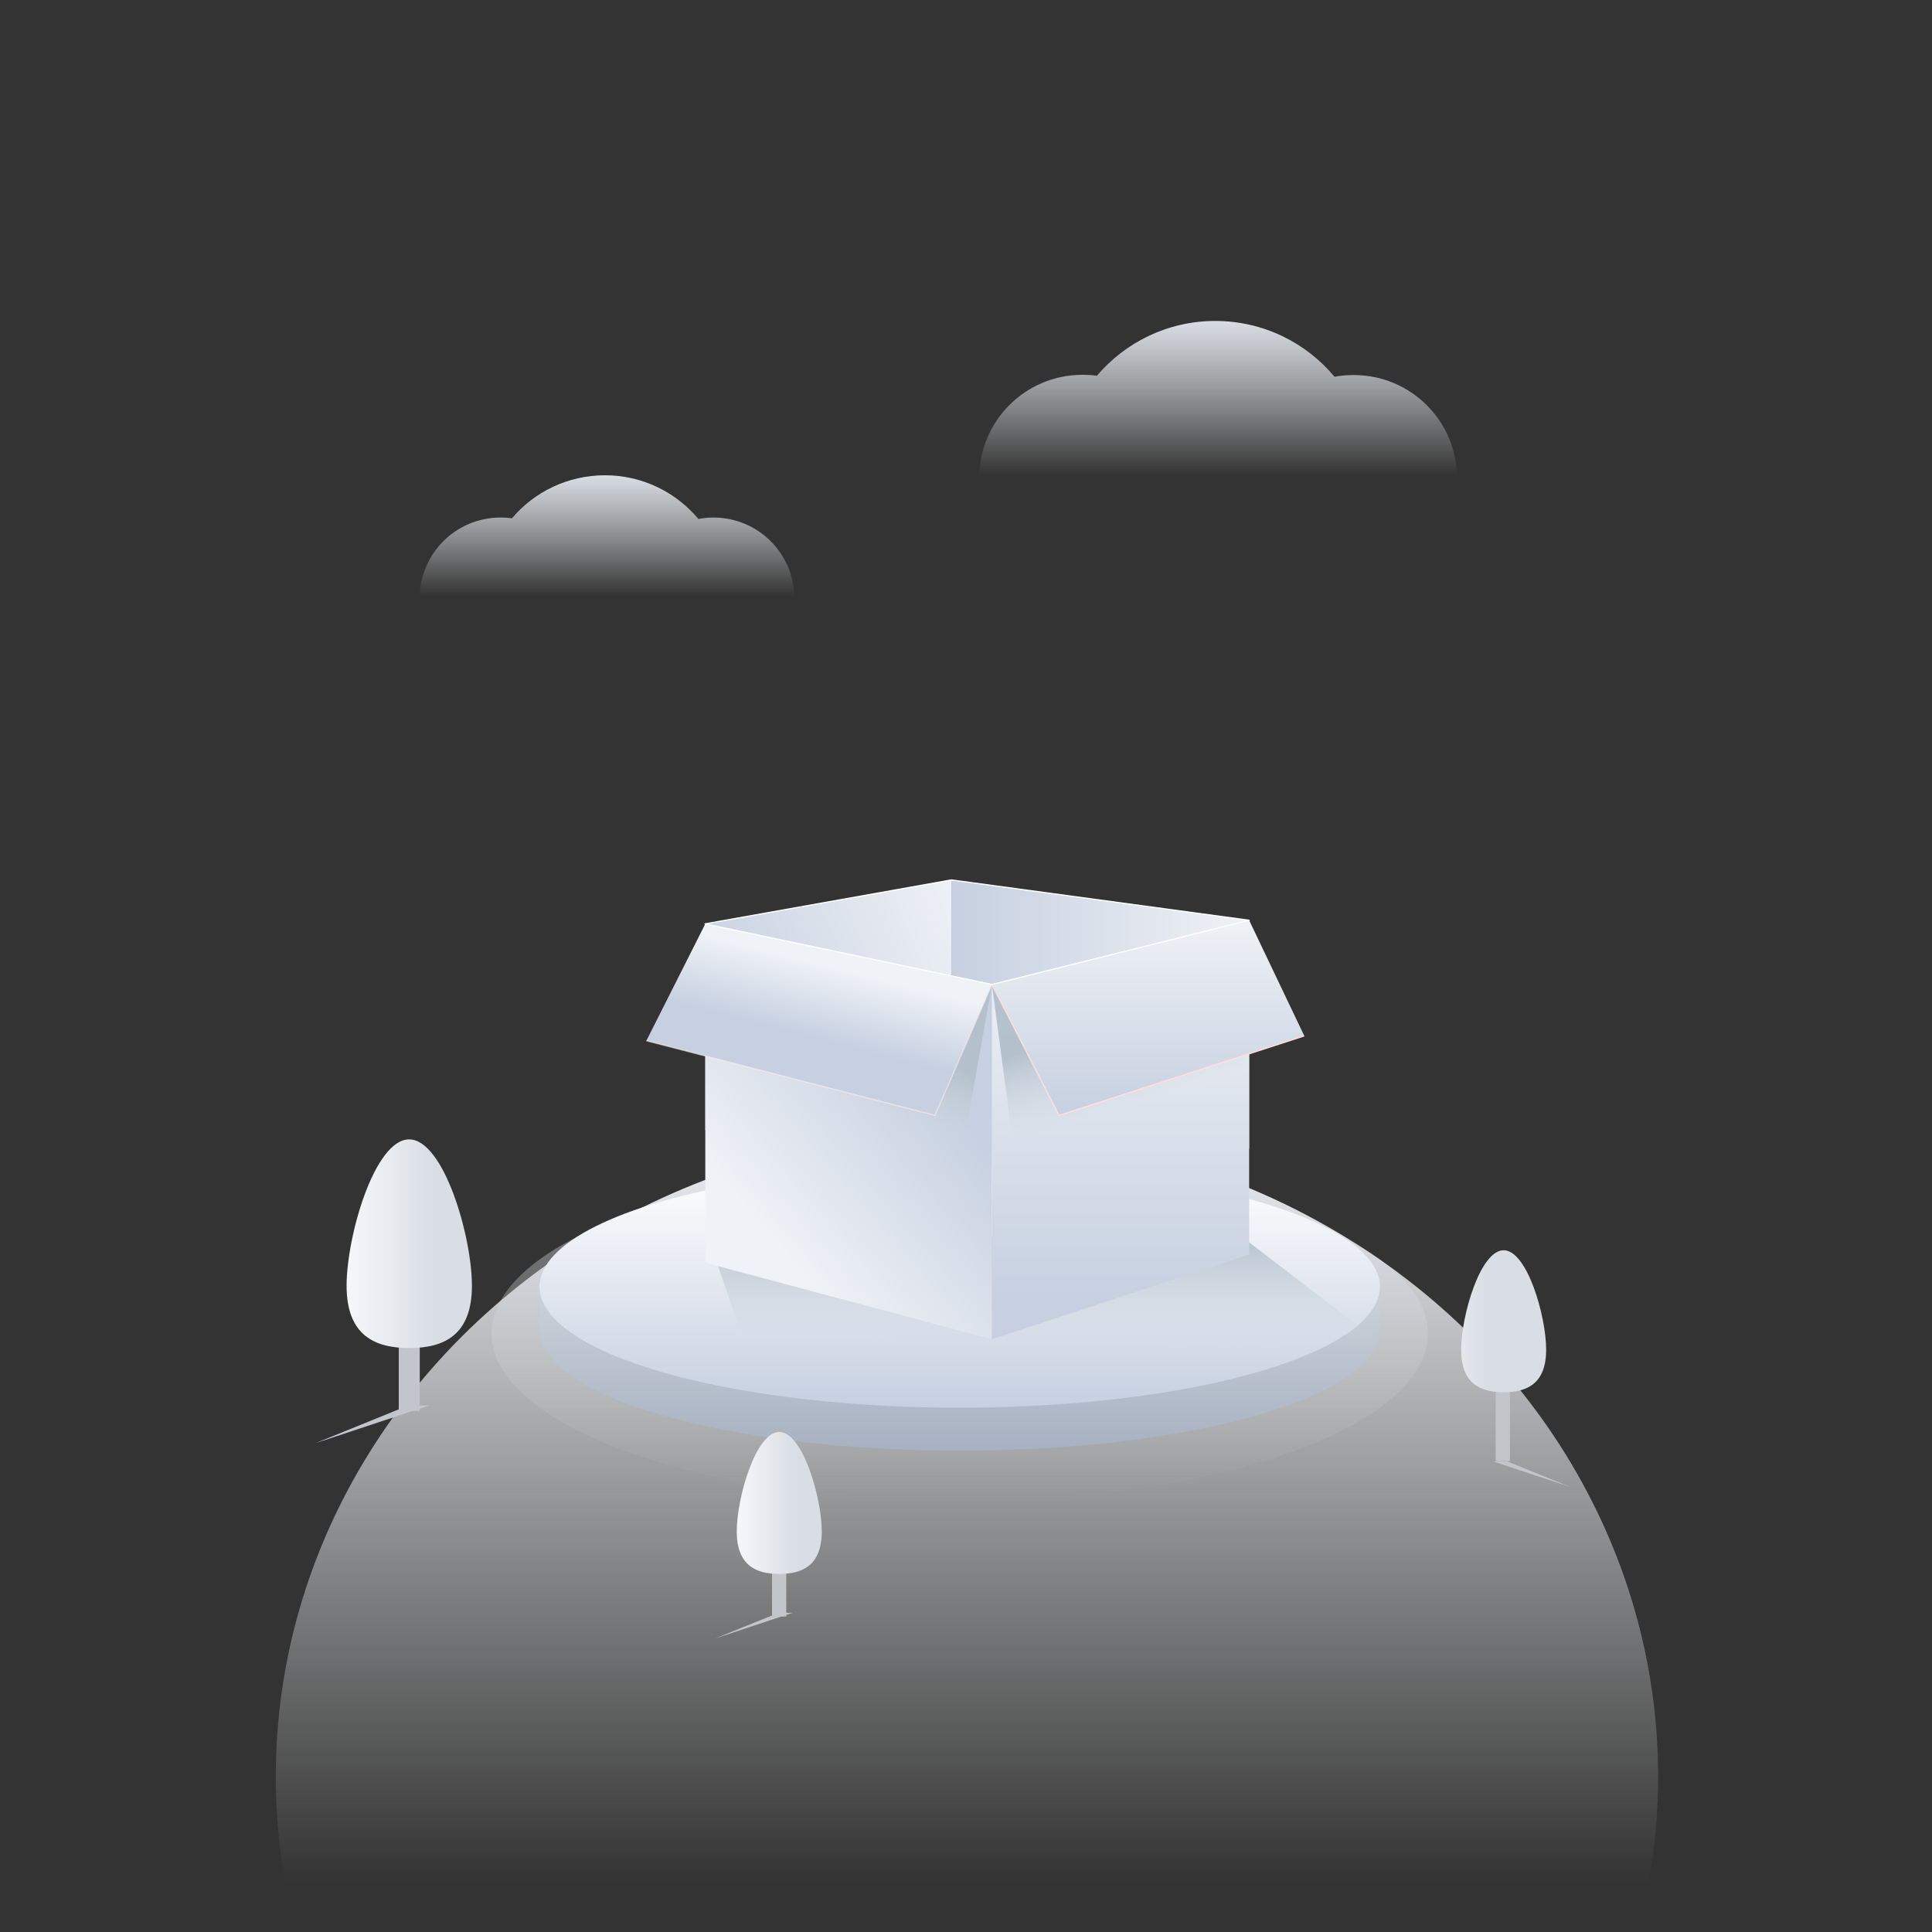 <?xml version="1.0" encoding="utf-8"?>
<!-- Generator: Adobe Illustrator 24.0.1, SVG Export Plug-In . SVG Version: 6.00 Build 0)  -->
<svg version="1.1" id="图层_1" xmlns="http://www.w3.org/2000/svg" xmlns:xlink="http://www.w3.org/1999/xlink" x="0px" y="0px"
	 viewBox="0 0 800 800" style="enable-background:new 0 0 800 800;" xml:space="preserve">
<rect x="0" y="0" width="800" height="800" fill="#333333" stroke="none"/>
<style type="text/css">
	.st0{fill:url(#SVGID_1_);}
	.st1{fill:url(#SVGID_2_);}
	.st2{fill:url(#SVGID_3_);}
	.st3{fill:url(#SVGID_4_);}
	.st4{opacity:0.98;fill:url(#SVGID_5_);enable-background:new    ;}
	.st5{fill-rule:evenodd;clip-rule:evenodd;fill:url(#形状结合_1_);}
	.st6{fill-rule:evenodd;clip-rule:evenodd;fill:url(#形状结合备份_1_);}
	.st7{fill-rule:evenodd;clip-rule:evenodd;fill:#C2C6CC;}
	.st8{fill-rule:evenodd;clip-rule:evenodd;fill:url(#Fill-1_3_);}
	.st9{fill-rule:evenodd;clip-rule:evenodd;fill:#C2C6CB;}
	.st10{fill-rule:evenodd;clip-rule:evenodd;fill:url(#Fill-1_4_);}
	.st11{fill-rule:evenodd;clip-rule:evenodd;fill:url(#Fill-1_5_);}
	.st12{fill:url(#矩形_1_);}
	.st13{fill:url(#矩形-2_1_);}
	.st14{fill:url(#矩形-3_1_);}
	.st15{opacity:0.98;fill-rule:evenodd;clip-rule:evenodd;fill:url(#矩形-4_1_);enable-background:new    ;}
	.st16{fill:url(#矩形-5_1_);}
	.st17{opacity:0.98;fill-rule:evenodd;clip-rule:evenodd;fill:url(#矩形-6_1_);enable-background:new    ;}
	.st18{fill:url(#矩形-7_1_);}
	.st19{fill:url(#矩形-8_1_);}
	.st20{fill:none;stroke:#FFDFE0;stroke-width:0.5;}
	.st21{opacity:0.604;fill:none;stroke:#FFECED;stroke-width:0.5;enable-background:new    ;}
	.st22{fill:none;stroke:#FFFFFF;stroke-width:0.5;stroke-linejoin:round;}
</style>
<linearGradient id="SVGID_1_" gradientUnits="userSpaceOnUse" x1="400.416" y1="-200.519" x2="400.416" y2="333.272" gradientTransform="matrix(1 0 0 -1 0 802)">
	<stop  offset="0.417" style="stop-color:#F8FAFC;stop-opacity:0"/>
	<stop  offset="1" style="stop-color:#ECEFF4"/>
</linearGradient>
<ellipse class="st0" cx="400.4" cy="735.6" rx="286.2" ry="266.9"/>
<linearGradient id="SVGID_2_" gradientUnits="userSpaceOnUse" x1="397.416" y1="180.273" x2="397.416" y2="319.272" gradientTransform="matrix(1 0 0 -1 0 802)">
	<stop  offset="0" style="stop-color:#DFE2E5;stop-opacity:0"/>
	<stop  offset="1" style="stop-color:#D7DCE2;stop-opacity:0.5"/>
</linearGradient>
<ellipse class="st1" cx="397.4" cy="552.2" rx="193.9" ry="69.5"/>
<g>
	
		<linearGradient id="SVGID_3_" gradientUnits="userSpaceOnUse" x1="397.416" y1="201.273" x2="397.416" y2="290.373" gradientTransform="matrix(1 0 0 -1 0 802)">
		<stop  offset="0" style="stop-color:#A7B1C1"/>
		<stop  offset="1" style="stop-color:#D7DDE2"/>
	</linearGradient>
	<path class="st2" d="M571.4,550.6c0,27.7-77.9,50.1-174,50.1s-174-22.4-174-50.1c0-6,0-10,0-16.7c24.1-19.3,98.6-22.3,174-22.3
		c76.8,0,150.9,0.2,174,20C571.4,542.8,571.4,545,571.4,550.6z"/>
	
		<linearGradient id="SVGID_4_" gradientUnits="userSpaceOnUse" x1="397.416" y1="219.072" x2="397.416" y2="319.272" gradientTransform="matrix(1 0 0 -1 0 802)">
		<stop  offset="0" style="stop-color:#C6D0E0"/>
		<stop  offset="1" style="stop-color:#FFFFFF"/>
	</linearGradient>
	<ellipse class="st3" cx="397.4" cy="532.8" rx="174" ry="50.1"/>
</g>
<g>
	
		<linearGradient id="SVGID_5_" gradientUnits="userSpaceOnUse" x1="433.058" y1="244.8" x2="433.058" y2="290" gradientTransform="matrix(1 0 0 -1 0 802)">
		<stop  offset="0" style="stop-color:#CED8E0;stop-opacity:0"/>
		<stop  offset="1" style="stop-color:#B4C0CC"/>
	</linearGradient>
	<polygon class="st4" points="573,557.2 307,552.2 293.1,512 514.1,512 	"/>
</g>
<linearGradient id="形状结合_1_" gradientUnits="userSpaceOnUse" x1="97.871" y1="788.544" x2="97.871" y2="790.455" gradientTransform="matrix(40.61 0 0 -26.2 -3723.12 20906.703)">
	<stop  offset="0" style="stop-color:#F5F7FA;stop-opacity:0"/>
	<stop  offset="1" style="stop-color:#D9DEE4"/>
</linearGradient>
<path id="形状结合" class="st5" d="M250.5,196.8c15.6,0,29.5,7.1,38.7,18.1c2-0.4,4.1-0.6,6.2-0.6c18.5,0,33.5,14.9,33.5,33.4
	s-15,33.4-33.5,33.4c-2.6,0-5.1-0.3-7.5-0.8c-9.2,10.2-22.6,16.7-37.4,16.7c-14.7,0-28-6.3-37.2-16.4c-2,0.4-4,0.5-6,0.5
	c-18.5,0-33.5-14.9-33.5-33.4s15-33.4,33.5-33.4c1.6,0,3.2,0.1,4.7,0.3C221.2,203.7,235.1,196.8,250.5,196.8z"/>
<linearGradient id="形状结合备份_1_" gradientUnits="userSpaceOnUse" x1="99.837" y1="791.259" x2="99.837" y2="793.17" gradientTransform="matrix(51.745 0 0 -33.405 -4661.734 26628.783)">
	<stop  offset="0" style="stop-color:#F5F7FA;stop-opacity:0"/>
	<stop  offset="1" style="stop-color:#D9DEE4"/>
</linearGradient>
<path id="形状结合备份" class="st6" d="M503.2,132.9c19.9,0,37.6,9,49.4,23.1c2.6-0.5,5.2-0.7,8-0.7
	c23.6,0,42.7,19.1,42.7,42.6s-19.1,42.6-42.7,42.6c-3.3,0-6.5-0.4-9.6-1.1c-11.7,13-28.8,21.2-47.7,21.2c-18.8,0-35.6-8-47.4-20.9
	c-2.5,0.5-5.1,0.7-7.7,0.7c-23.6,0-42.7-19.1-42.7-42.6s19.1-42.6,42.7-42.6c2,0,4,0.1,6,0.4C465.9,141.8,483.5,132.9,503.2,132.9z"
	/>
<g id="编组-6" transform="translate(57.515, 71.395)">
	<polygon id="Fill-3" class="st7" points="107.6,512.8 116.3,512.8 116.3,443.7 107.6,443.7 	"/>
	
		<linearGradient id="Fill-1_3_" gradientUnits="userSpaceOnUse" x1="39.005" y1="708.862" x2="36.664" y2="708.862" gradientTransform="matrix(15.72 0 0 -26.2 -490.328 19015.85)">
		<stop  offset="0" style="stop-color:#D9DEE4"/>
		<stop  offset="1" style="stop-color:#F5F7FA"/>
	</linearGradient>
	<path id="Fill-1" class="st8" d="M137.9,461c0,20.5-11.6,25.8-25.9,25.8S86,481.6,86,461s11.6-60.6,25.9-60.6
		S137.9,440.5,137.9,461"/>
	<polygon id="路径-20" class="st7" points="120.2,510.6 73.1,526.2 111.5,510.6 	"/>
</g>
<g id="编组-5" transform="translate(39.175, 96.94)">
	<polygon id="Fill-3_1_" class="st9" points="280.5,572.4 286.4,572.4 286.4,525.4 280.5,525.4 	"/>
	
		<linearGradient id="Fill-1_4_" gradientUnits="userSpaceOnUse" x1="73.896" y1="670.853" x2="71.555" y2="670.853" gradientTransform="matrix(10.69 0 0 -17.816 -499.07 12477.269)">
		<stop  offset="0" style="stop-color:#D9DEE4"/>
		<stop  offset="1" style="stop-color:#F5F7FA"/>
	</linearGradient>
	<path id="Fill-1_1_" class="st10" d="M301.1,537.2c0,14-7.9,17.6-17.6,17.6s-17.6-3.6-17.6-17.6s7.9-41.2,17.6-41.2
		S301.1,523.2,301.1,537.2"/>
	<polygon id="路径-20_1_" class="st9" points="289,570.9 257,581.5 283.2,570.9 	"/>
</g>
<g id="编组-3" transform="translate(186.93, 97.5) scale(-1, 1) translate(-186.93, -97.5) translate(179.93, 82.5)">
	<polygon id="Fill-3_2_" class="st9" points="-431.3,522.5 -425.4,522.5 -425.4,475.5 -431.3,475.5 	"/>
	
		<linearGradient id="Fill-1_5_" gradientUnits="userSpaceOnUse" x1="129.735" y1="688.703" x2="127.393" y2="688.703" gradientTransform="matrix(-10.69 0 0 -17.816 965.526 12734.532)">
		<stop  offset="0" style="stop-color:#D9DEE4"/>
		<stop  offset="1" style="stop-color:#F5F7FA"/>
	</linearGradient>
	<path id="Fill-1_2_" class="st11" d="M-411.1,476.4c0,14-7.9,17.6-17.6,17.6c-9.7,0-17.6-3.6-17.6-17.6s7.9-41.2,17.6-41.2
		C-419,435.2-411.1,462.4-411.1,476.4"/>
	<polygon id="路径-20_2_" class="st9" points="-424.2,522.6 -456.2,533.2 -430.1,522.6 	"/>
</g>
<g id="组_5826" transform="translate(197.744 218.957)">
	
		<linearGradient id="矩形_1_" gradientUnits="userSpaceOnUse" x1="-97.845" y1="565.255" x2="-94.249" y2="566.769" gradientTransform="matrix(29.684 0 0 -30.127 3009.943 17252.705)">
		<stop  offset="0" style="stop-color:#C6D0E0"/>
		<stop  offset="1" style="stop-color:#EFF2F6"/>
	</linearGradient>
	<path id="矩形" class="st12" d="M94.3,163.6l102-18.2v103.5h-102V163.6z"/>
	
		<linearGradient id="矩形-2_1_" gradientUnits="userSpaceOnUse" x1="-96.991" y1="566.82" x2="-93.556" y2="566.82" gradientTransform="matrix(35.886 0 0 -32.342 3676.845 18533.07)">
		<stop  offset="0" style="stop-color:#C6D0E0"/>
		<stop  offset="1" style="stop-color:#EFF2F6"/>
	</linearGradient>
	<path id="矩形-2" class="st13" d="M196.2,145.4l123.3,16.7v94.4H196.2V145.4z"/>
	
		<linearGradient id="矩形-3_1_" gradientUnits="userSpaceOnUse" x1="-96.549" y1="570.671" x2="-97.93" y2="568.943" gradientTransform="matrix(34.557 0 0 -50.064 3510.614 28782.447)">
		<stop  offset="0" style="stop-color:#C6D0E0"/>
		<stop  offset="1" style="stop-color:#EFF2F6"/>
	</linearGradient>
	<path id="矩形-3" class="st14" d="M94.3,163.6L213,188.6v147L94.3,303.9V163.6z"/>
	
		<linearGradient id="矩形-4_1_" gradientUnits="userSpaceOnUse" x1="-97.526" y1="558.35" x2="-96.743" y2="559.394" gradientTransform="matrix(34.114 0 0 -19.23 3465.541 10966.397)">
		<stop  offset="0" style="stop-color:#CED8E0;stop-opacity:0"/>
		<stop  offset="1" style="stop-color:#B4C0CC"/>
	</linearGradient>
	<path id="矩形-4" class="st15" d="M95.8,188.8H213l-11.8,66.1L95.8,227.6V188.8z"/>
	
		<linearGradient id="矩形-5_1_" gradientUnits="userSpaceOnUse" x1="-93.987" y1="568.589" x2="-93.987" y2="571.44" gradientTransform="matrix(31.013 0 0 -50.507 3181.046 29038.072)">
		<stop  offset="0" style="stop-color:#C6D0E0"/>
		<stop  offset="1" style="stop-color:#EFF2F6"/>
	</linearGradient>
	<path id="矩形-5" class="st16" d="M213,188.7l106.5-26.6v138.4L213,335.6V188.7z"/>
	
		<linearGradient id="矩形-6_1_" gradientUnits="userSpaceOnUse" x1="-93.485" y1="559.869" x2="-94.11" y2="561.281" gradientTransform="matrix(30.57 0 0 -21.253 3135.531 12135.778)">
		<stop  offset="0" style="stop-color:#CED8E0;stop-opacity:0"/>
		<stop  offset="1" style="stop-color:#B4C0CC"/>
	</linearGradient>
	<path id="矩形-6" class="st17" d="M213,188.8h105v37.7l-95.3,35.3L213,188.8z"/>
	
		<linearGradient id="矩形-7_1_" gradientUnits="userSpaceOnUse" x1="-98.348" y1="562.133" x2="-97.836" y2="563.246" gradientTransform="matrix(41.646 0 0 -23.059 4231.877 13172.394)">
		<stop  offset="0" style="stop-color:#C6D0E0"/>
		<stop  offset="1" style="stop-color:#EFF2F6"/>
	</linearGradient>
	<path id="矩形-7" class="st18" d="M94.3,163.6l118.7,25l-23.6,54.2L69.9,212L94.3,163.6z"/>
	
		<linearGradient id="矩形-8_1_" gradientUnits="userSpaceOnUse" x1="-95.226" y1="561.024" x2="-95.226" y2="564.459" gradientTransform="matrix(37.637 0 0 -23.502 3861.621 13428.024)">
		<stop  offset="0" style="stop-color:#C6D0E0"/>
		<stop  offset="1" style="stop-color:#EFF2F6"/>
	</linearGradient>
	<path id="矩形-8" class="st19" d="M213,188.7l106.5-26.6l22.8,47.8l-101.5,32.9L213,188.7z"/>
	<path id="路径-2" class="st20" d="M213,188.7l27.8,54.2l101.5-32.9"/>
	<path id="路径-12" class="st21" d="M213,188.7l-23.6,54.2L69.9,212"/>
	<path id="路径-13" class="st22" d="M213,188.7l106.5-26.6l-123.3-16.7l-102,18.2L213,188.7z"/>
</g>
</svg>
